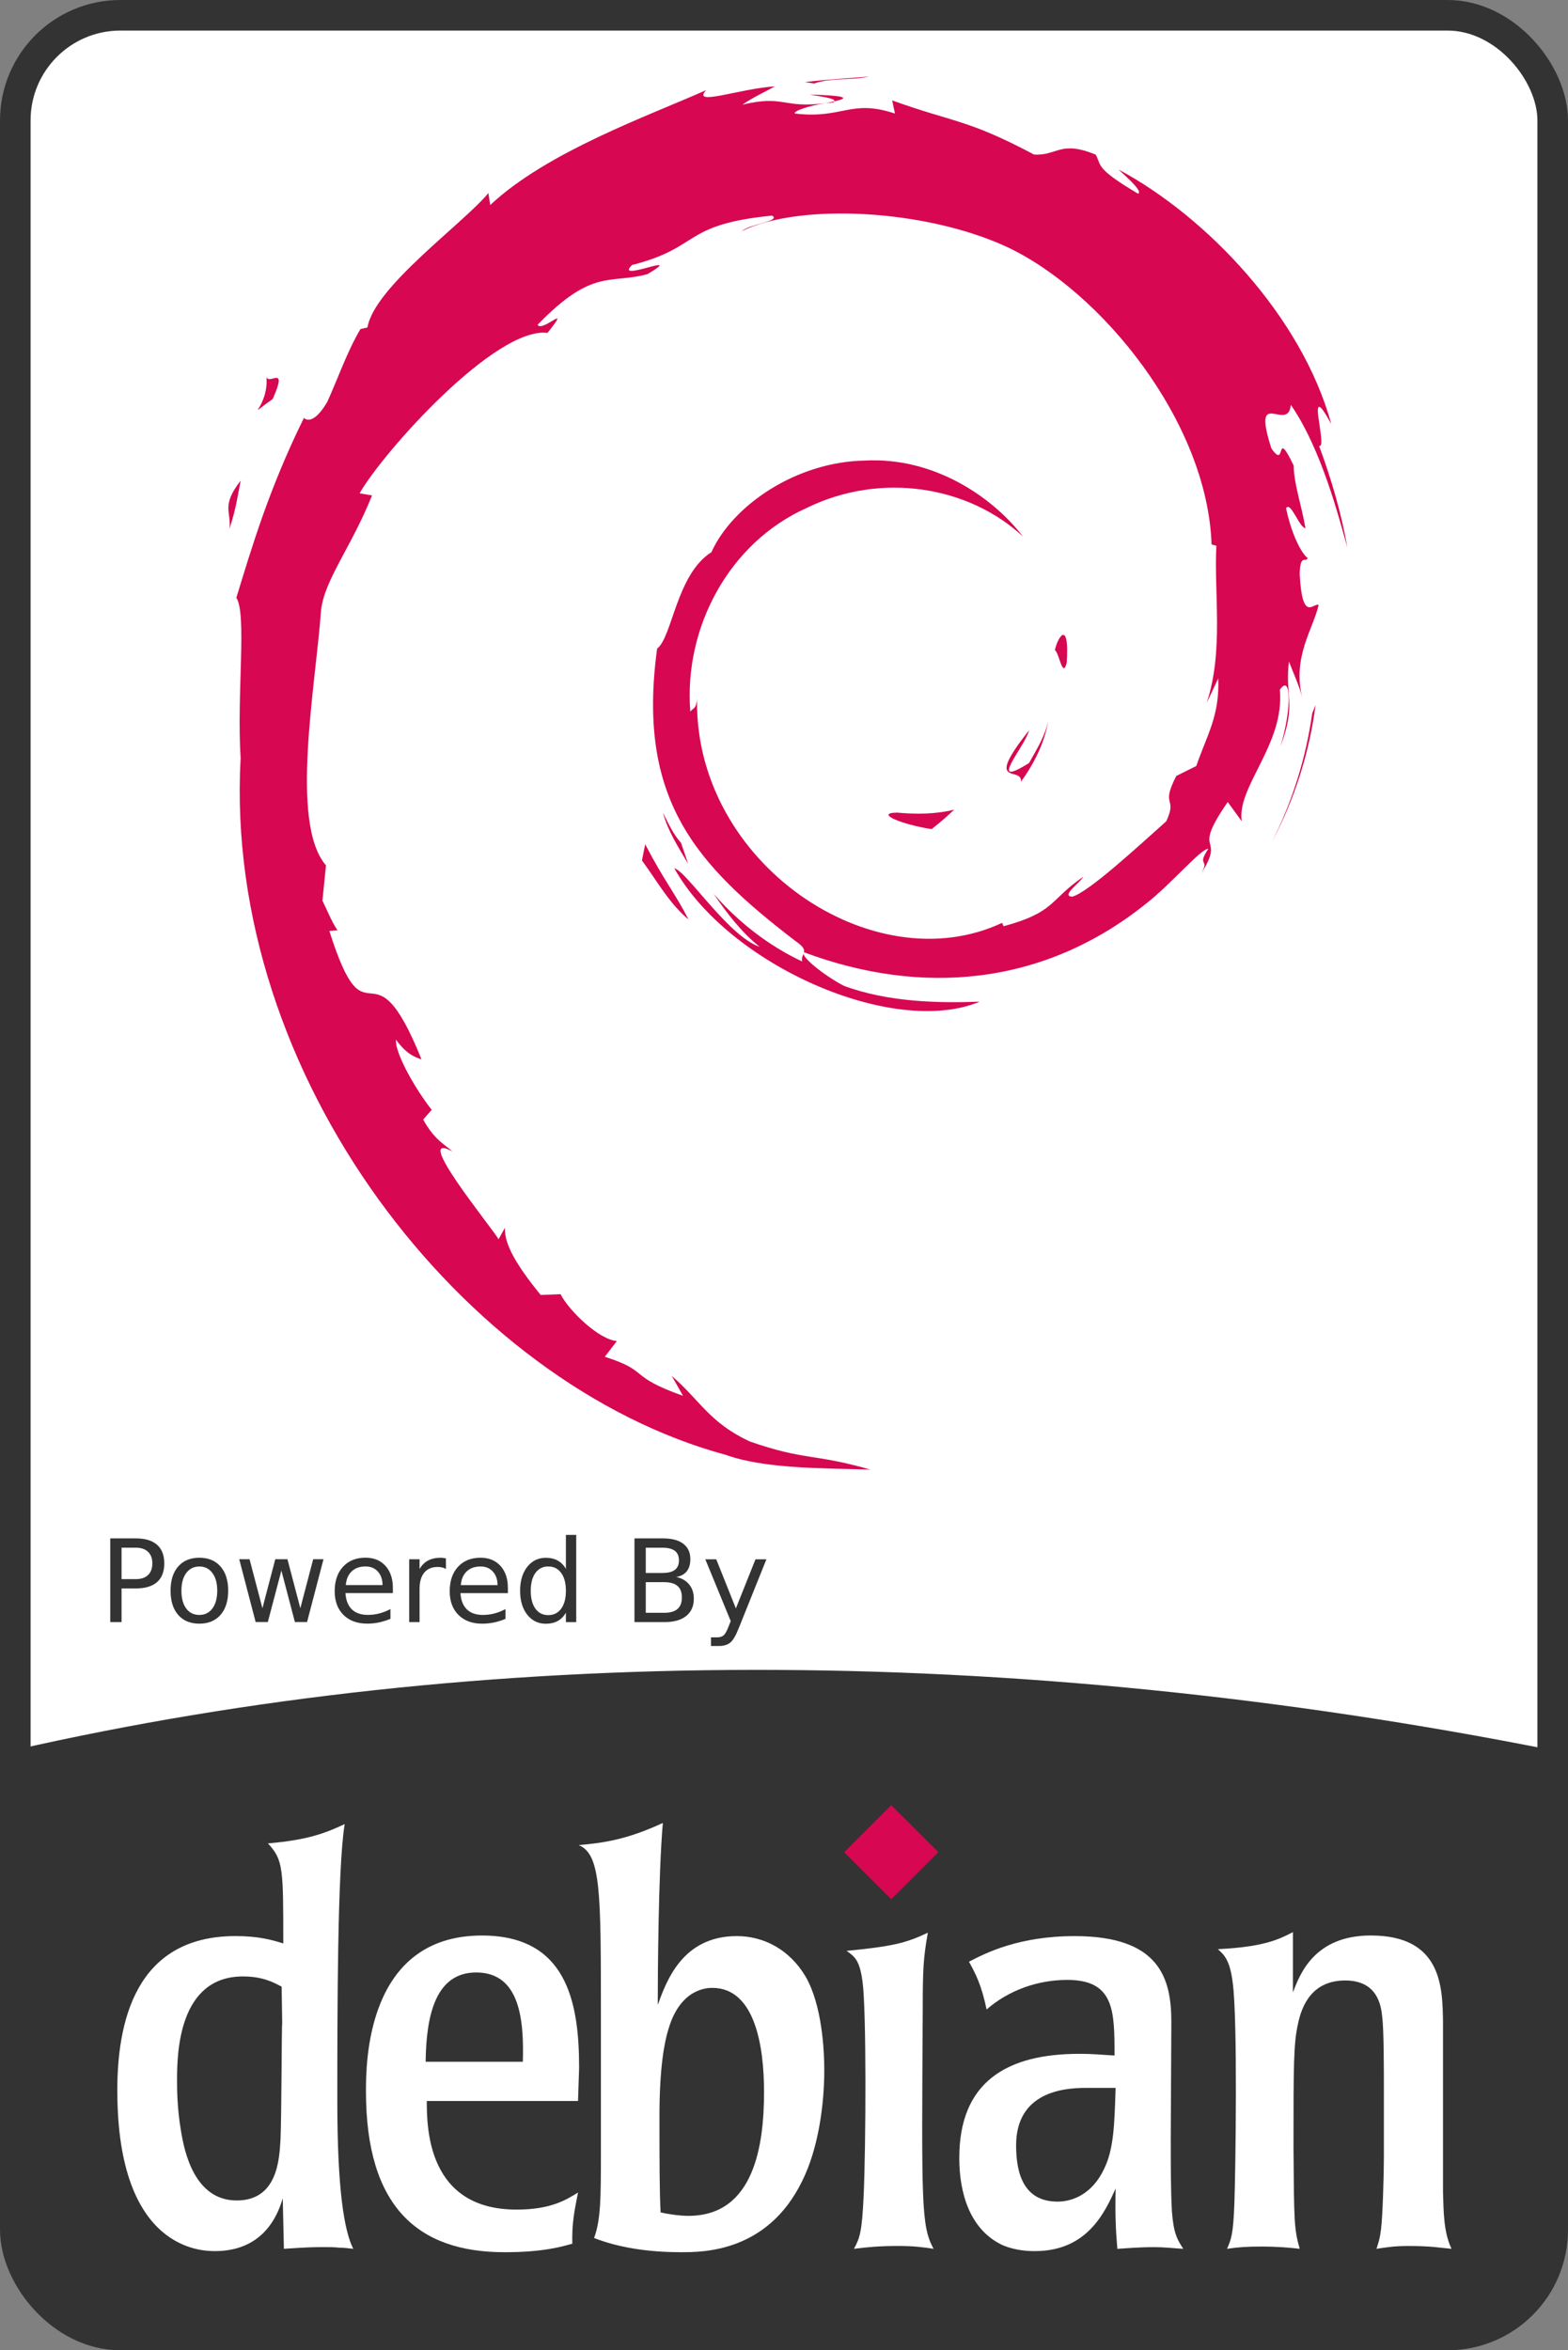<?xml version="1.0" encoding="UTF-8" standalone="no"?>
<!-- Created with Inkscape (http://www.inkscape.org/) -->

<svg
   xmlns:dc="http://purl.org/dc/elements/1.1/"
   xmlns:cc="http://creativecommons.org/ns#"
   xmlns:rdf="http://www.w3.org/1999/02/22-rdf-syntax-ns#"
   xmlns:svg="http://www.w3.org/2000/svg"
   xmlns="http://www.w3.org/2000/svg"
   xmlns:sodipodi="http://sodipodi.sourceforge.net/DTD/sodipodi-0.dtd"
   xmlns:inkscape="http://www.inkscape.org/namespaces/inkscape"
   width="30.542mm"
   height="45.77mm"
   viewBox="0 0 108.218 162.177"
   id="svg8884"
   version="1.1"
   inkscape:version="0.91 r13725"
   sodipodi:docname="debian-sticker.svg"
   inkscape:export-filename="debian-sticker.png"
   inkscape:export-xdpi="300.01099"
   inkscape:export-ydpi="300.01099">
  <rect x="0" y="0" width="108.218" height="162.177" fill="#808080" stroke="none"/>
  <defs
     id="defs8886" />
  <sodipodi:namedview
     id="base"
     pagecolor="#ffffff"
     bordercolor="#666666"
     borderopacity="1.0"
     inkscape:pageopacity="0.0"
     inkscape:pageshadow="2"
     inkscape:zoom="1.979899"
     inkscape:cx="38.253557"
     inkscape:cy="60.809187"
     inkscape:document-units="px"
     inkscape:current-layer="layer1"
     showgrid="false"
     fit-margin-top="0"
     fit-margin-left="0"
     fit-margin-right="0"
     fit-margin-bottom="0"
     inkscape:window-width="1855"
     inkscape:window-height="1056"
     inkscape:window-x="65"
     inkscape:window-y="24"
     inkscape:window-maximized="1" />
  <g
     inkscape:label="Layer 1"
     inkscape:groupmode="layer"
     id="layer1"
     transform="translate(-283.034,-391.274)">
    <g
       transform="translate(-45.099,-794.176)"
       id="g8804">
      <g
         id="g8799">
        <rect
           style="opacity:1;fill:#ffffff;fill-opacity:1;stroke:#333333;stroke-width:2.11;stroke-linecap:round;stroke-linejoin:bevel;stroke-miterlimit:4;stroke-dasharray:none;stroke-dashoffset:0;stroke-opacity:1"
           id="rect5410"
           width="106.108"
           height="160.066"
           x="329.188"
           y="1186.505"
           ry="7.253" />
        <path
           inkscape:connector-curvature="0"
           style="fill:#333333;fill-opacity:1;stroke-width:7;stroke-linecap:round;stroke-linejoin:bevel;stroke-miterlimit:4;stroke-dashoffset:0;stroke-opacity:1"
           d="m 380.141,1300.676 c -17.808,0.017 -34.942,1.88 -50.953,5.52 l 0,33.121 c 0,4.018 3.235,7.253 7.253,7.253 l 91.601,0 c 4.018,0 7.253,-3.235 7.253,-7.253 l 0,-33.093 c -18.751,-3.727 -37.291,-5.565 -55.155,-5.548 z"
           id="rect6381" />
        <path
           inkscape:connector-curvature="0"
           style="font-style:normal;font-weight:normal;font-size:26.284px;font-family:'Bitstream Vera Sans';fill:#333333;fill-opacity:1;stroke:none;stroke-width:1px;stroke-linecap:butt;stroke-linejoin:miter;stroke-opacity:1"
           d="m 336.522,1292.245 0,2.17 0.983,0 c 0.364,0 0.645,-0.094 0.843,-0.282 0.199,-0.188 0.298,-0.457 0.298,-0.805 -1e-5,-0.346 -0.099,-0.613 -0.298,-0.801 -0.199,-0.188 -0.48,-0.282 -0.843,-0.282 l -0.983,0 m -0.781,-0.642 1.764,0 c 0.647,0 1.136,0.147 1.466,0.441 0.333,0.291 0.499,0.72 0.499,1.284 0,0.57 -0.166,1.001 -0.499,1.292 -0.33,0.291 -0.819,0.437 -1.466,0.437 l -0.983,0 0,2.321 -0.781,0 0,-5.776 m 6.151,1.942 c -0.382,0 -0.683,0.15 -0.905,0.449 -0.222,0.297 -0.333,0.704 -0.333,1.222 0,0.518 0.11,0.927 0.329,1.226 0.222,0.297 0.525,0.445 0.909,0.445 0.379,0 0.68,-0.15 0.901,-0.449 0.222,-0.299 0.333,-0.707 0.333,-1.223 0,-0.513 -0.111,-0.919 -0.333,-1.219 -0.222,-0.302 -0.522,-0.453 -0.901,-0.453 m 0,-0.604 c 0.619,0 1.105,0.201 1.459,0.604 0.353,0.402 0.53,0.959 0.53,1.671 0,0.709 -0.177,1.266 -0.53,1.671 -0.353,0.402 -0.84,0.604 -1.459,0.604 -0.622,0 -1.109,-0.201 -1.462,-0.604 -0.351,-0.405 -0.526,-0.962 -0.526,-1.671 0,-0.712 0.175,-1.269 0.526,-1.671 0.353,-0.402 0.841,-0.604 1.462,-0.604 m 2.751,0.104 0.712,0 0.89,3.381 0.886,-3.381 0.84,0 0.89,3.381 0.886,-3.381 0.712,0 -1.134,4.333 -0.84,0 -0.932,-3.551 -0.936,3.551 -0.84,0 -1.134,-4.333 m 10.604,1.988 0,0.348 -3.273,0 c 0.031,0.49 0.178,0.864 0.441,1.122 0.266,0.255 0.634,0.383 1.106,0.383 0.273,0 0.538,-0.034 0.793,-0.101 0.258,-0.067 0.513,-0.168 0.766,-0.302 l 0,0.673 c -0.255,0.108 -0.517,0.191 -0.785,0.248 -0.268,0.057 -0.54,0.085 -0.816,0.085 -0.691,0 -1.239,-0.201 -1.644,-0.604 -0.402,-0.402 -0.604,-0.947 -0.604,-1.633 0,-0.709 0.191,-1.272 0.573,-1.687 0.384,-0.418 0.901,-0.627 1.551,-0.627 0.583,0 1.043,0.188 1.381,0.565 0.34,0.374 0.511,0.883 0.511,1.528 m -0.712,-0.209 c -0.005,-0.39 -0.115,-0.7 -0.329,-0.932 -0.211,-0.232 -0.493,-0.348 -0.843,-0.348 -0.397,0 -0.716,0.112 -0.956,0.337 -0.237,0.224 -0.374,0.54 -0.41,0.948 l 2.538,0 m 4.375,-1.114 c -0.08,-0.046 -0.168,-0.08 -0.263,-0.101 -0.093,-0.023 -0.196,-0.035 -0.309,-0.035 -0.402,0 -0.712,0.132 -0.928,0.395 -0.214,0.261 -0.321,0.636 -0.321,1.126 l 0,2.283 -0.716,0 0,-4.333 0.716,0 0,0.673 c 0.15,-0.263 0.344,-0.458 0.584,-0.584 0.24,-0.129 0.531,-0.194 0.874,-0.194 0.049,0 0.103,0 0.162,0.012 0.059,0.01 0.125,0.014 0.197,0.027 l 0.004,0.731 m 4.275,1.323 0,0.348 -3.273,0 c 0.031,0.49 0.178,0.864 0.441,1.122 0.266,0.255 0.634,0.383 1.106,0.383 0.273,0 0.538,-0.034 0.793,-0.101 0.258,-0.067 0.513,-0.168 0.766,-0.302 l 0,0.673 c -0.255,0.108 -0.517,0.191 -0.785,0.248 -0.268,0.057 -0.54,0.085 -0.816,0.085 -0.691,0 -1.239,-0.201 -1.644,-0.604 -0.402,-0.402 -0.604,-0.947 -0.604,-1.633 0,-0.709 0.191,-1.272 0.573,-1.687 0.384,-0.418 0.901,-0.627 1.551,-0.627 0.583,0 1.043,0.188 1.381,0.565 0.34,0.374 0.511,0.883 0.511,1.528 m -0.712,-0.209 c -0.005,-0.39 -0.115,-0.7 -0.329,-0.932 -0.211,-0.232 -0.493,-0.348 -0.843,-0.348 -0.397,0 -0.716,0.112 -0.956,0.337 -0.237,0.224 -0.374,0.54 -0.41,0.948 l 2.538,0 m 4.716,-1.122 0,-2.344 0.712,0 0,6.02 -0.712,0 0,-0.65 c -0.15,0.258 -0.339,0.45 -0.569,0.576 -0.227,0.124 -0.5,0.186 -0.82,0.186 -0.524,0 -0.95,-0.209 -1.281,-0.627 -0.328,-0.418 -0.491,-0.967 -0.491,-1.648 0,-0.681 0.164,-1.23 0.491,-1.648 0.33,-0.418 0.757,-0.627 1.281,-0.627 0.32,0 0.593,0.063 0.82,0.19 0.23,0.124 0.419,0.315 0.569,0.573 m -2.426,1.513 c 0,0.524 0.107,0.935 0.321,1.234 0.217,0.297 0.513,0.445 0.89,0.445 0.377,0 0.673,-0.148 0.89,-0.445 0.217,-0.299 0.325,-0.711 0.325,-1.234 0,-0.524 -0.108,-0.934 -0.325,-1.23 -0.217,-0.299 -0.513,-0.449 -0.89,-0.449 -0.377,0 -0.673,0.15 -0.89,0.449 -0.214,0.297 -0.321,0.707 -0.321,1.23 m 7.939,-0.596 0,2.116 1.253,0 c 0.42,0 0.731,-0.086 0.932,-0.259 0.204,-0.175 0.306,-0.442 0.306,-0.801 0,-0.361 -0.102,-0.627 -0.306,-0.797 -0.201,-0.173 -0.512,-0.259 -0.932,-0.259 l -1.253,0 m 0,-2.375 0,1.741 1.157,0 c 0.382,10e-5 0.665,-0.071 0.851,-0.213 0.188,-0.144 0.282,-0.364 0.282,-0.658 0,-0.291 -0.094,-0.509 -0.282,-0.654 -0.186,-0.144 -0.469,-0.217 -0.851,-0.217 l -1.157,0 m -0.781,-0.642 1.996,0 c 0.596,0 1.055,0.124 1.377,0.371 0.322,0.248 0.484,0.6 0.484,1.056 -10e-6,0.353 -0.083,0.634 -0.248,0.843 -0.165,0.209 -0.408,0.339 -0.727,0.391 0.384,0.082 0.682,0.255 0.894,0.518 0.214,0.261 0.321,0.587 0.321,0.979 -1e-5,0.516 -0.175,0.914 -0.526,1.195 -0.351,0.281 -0.85,0.422 -1.497,0.422 l -2.074,0 0,-5.776 m 7.204,6.178 c -0.201,0.516 -0.397,0.852 -0.588,1.01 -0.191,0.157 -0.446,0.236 -0.766,0.236 l -0.569,0 0,-0.596 0.418,0 c 0.196,0 0.348,-0.046 0.457,-0.139 0.108,-0.093 0.228,-0.312 0.36,-0.658 l 0.128,-0.325 -1.753,-4.263 0.754,0 1.354,3.389 1.354,-3.389 0.754,0 -1.903,4.735"
           id="text4436" />
      </g>
      <g
         transform="matrix(1.129,0,0,1.129,-50.346,-168.87)"
         id="g8790">
        <path
           style="overflow:visible;fill:#ffffff;fill-opacity:1"
           id="path33"
           d="m 352.483,1323.258 c -0.034,0.035 -0.034,5.629 -0.103,7.089 -0.069,1.18 -0.174,3.717 -2.676,3.717 -2.572,0 -3.197,-2.954 -3.405,-4.239 -0.243,-1.425 -0.243,-2.608 -0.243,-3.127 0,-1.669 0.104,-6.327 4.031,-6.327 1.182,0 1.842,0.349 2.363,0.625 l 0.034,2.26 z m -10.077,4.101 c 0,9.799 5.213,9.799 5.977,9.799 2.155,0 3.545,-1.182 4.135,-3.232 l 0.07,3.092 c 0.661,-0.035 1.321,-0.104 2.398,-0.104 0.382,0 0.694,0 0.973,0.035 0.278,0 0.556,0.034 0.868,0.069 -0.556,-1.111 -0.973,-3.613 -0.973,-9.036 0,-5.282 0,-14.212 0.451,-16.923 -1.25,0.592 -2.329,0.974 -4.692,1.182 0.938,1.008 0.938,1.529 0.938,6.115 -0.659,-0.208 -1.494,-0.452 -2.919,-0.452 -6.22,8e-4 -7.228,5.422 -7.228,9.455"
           inkscape:connector-curvature="0" />
        <path
           style="overflow:visible;fill:#ffffff;fill-opacity:1"
           id="path35"
           d="m 361.253,1325.585 c 0.035,-2.884 0.626,-5.456 3.093,-5.456 2.711,0 2.918,2.988 2.849,5.456 l -5.942,0 z m 9.382,0.349 c 0,-4.066 -0.799,-8.063 -5.942,-8.063 -7.088,0 -7.088,7.856 -7.088,9.522 0,7.054 3.162,9.834 8.479,9.834 2.362,0 3.51,-0.346 4.135,-0.521 -0.035,-1.251 0.139,-2.05 0.349,-3.127 -0.731,0.453 -1.669,1.043 -3.754,1.043 -5.421,0 -5.491,-4.936 -5.491,-6.638 l 9.245,0 0.068,-2.049"
           inkscape:connector-curvature="0" />
        <path
           style="overflow:visible;fill:#ffffff;fill-opacity:1"
           id="path37"
           d="m 381.94,1327.428 c 0,3.232 -0.59,7.576 -4.621,7.576 -0.556,0 -1.251,-0.106 -1.702,-0.209 -0.07,-1.251 -0.07,-3.406 -0.07,-5.907 0,-2.989 0.312,-4.551 0.556,-5.317 0.729,-2.467 2.362,-2.5 2.674,-2.5 2.641,0 3.163,3.648 3.163,6.358 z m -9.973,3.788 c 0,2.572 0,4.031 -0.417,5.142 1.425,0.556 3.196,0.868 5.317,0.868 1.355,0 5.282,0 7.401,-4.343 1.008,-2.016 1.355,-4.727 1.355,-6.777 0,-1.251 -0.139,-3.996 -1.147,-5.734 -0.972,-1.632 -2.536,-2.466 -4.203,-2.466 -3.337,0 -4.309,2.78 -4.83,4.205 0,-1.772 0.034,-7.958 0.311,-11.12 -2.258,1.043 -3.649,1.216 -5.142,1.355 1.355,0.555 1.355,2.85 1.355,10.322 l 0,8.548"
           inkscape:connector-curvature="0" />
        <path
           style="overflow:visible;fill:#ffffff;fill-opacity:1"
           id="path39"
           d="m 392.304,1337.019 c -0.696,-0.104 -1.183,-0.174 -2.191,-0.174 -1.11,0 -1.876,0.071 -2.674,0.174 0.347,-0.661 0.486,-0.974 0.59,-3.232 0.139,-3.094 0.174,-11.365 -0.069,-13.102 -0.174,-1.321 -0.486,-1.529 -0.973,-1.876 2.849,-0.278 3.648,-0.486 4.968,-1.111 -0.277,1.528 -0.313,2.294 -0.313,4.621 -0.068,11.991 -0.103,13.276 0.662,14.7"
           inkscape:connector-curvature="0" />
        <path
           style="overflow:visible;fill:#ffffff;fill-opacity:1"
           id="path41"
           d="m 403.432,1327.183 c -0.069,2.19 -0.104,3.719 -0.696,4.935 -0.73,1.564 -1.945,2.016 -2.849,2.016 -2.087,0 -2.537,-1.737 -2.537,-3.439 0,-3.266 2.92,-3.511 4.239,-3.511 l 1.843,0 z m -9.557,4.276 c 0,2.19 0.661,4.378 2.608,5.317 0.868,0.383 1.737,0.383 2.016,0.383 3.198,0 4.274,-2.364 4.935,-3.823 -0.035,1.529 0,2.466 0.104,3.684 0.625,-0.035 1.251,-0.104 2.294,-0.104 0.59,0 1.147,0.069 1.737,0.104 -0.382,-0.59 -0.59,-0.939 -0.696,-2.294 -0.069,-1.32 -0.069,-2.641 -0.069,-4.482 l 0.035,-7.089 c 0,-2.642 -0.696,-5.248 -5.909,-5.248 -3.439,0 -5.454,1.043 -6.462,1.564 0.418,0.765 0.765,1.423 1.077,2.92 1.357,-1.182 3.129,-1.807 4.935,-1.807 2.886,0 2.886,1.912 2.886,4.621 -0.661,-0.034 -1.217,-0.103 -2.156,-0.103 -4.415,8e-4 -7.334,1.701 -7.334,6.359"
           inkscape:connector-curvature="0" />
        <path
           style="overflow:visible;fill:#ffffff;fill-opacity:1"
           id="path43"
           d="m 423.448,1333.579 c 0.035,1.182 0.035,2.433 0.521,3.441 -0.766,-0.069 -1.217,-0.174 -2.641,-0.174 -0.835,0 -1.286,0.071 -1.947,0.174 0.138,-0.451 0.209,-0.625 0.278,-1.217 0.104,-0.798 0.174,-3.474 0.174,-4.413 l 0,-3.753 c 0,-1.633 0,-3.997 -0.106,-4.83 -0.069,-0.59 -0.241,-2.188 -2.259,-2.188 -1.981,0 -2.641,1.459 -2.884,2.64 -0.277,1.216 -0.277,2.537 -0.277,7.679 0.034,4.449 0.034,4.864 0.381,6.081 -0.59,-0.069 -1.32,-0.138 -2.362,-0.138 -0.835,0 -1.39,0.034 -2.084,0.138 0.243,-0.556 0.382,-0.835 0.451,-2.78 0.07,-1.912 0.209,-11.295 -0.106,-13.518 -0.172,-1.357 -0.521,-1.669 -0.902,-2.016 2.815,-0.14 3.717,-0.592 4.587,-1.042 l 0,3.682 c 0.416,-1.079 1.285,-3.476 4.761,-3.476 4.344,0 4.378,3.163 4.413,5.247 l 0,10.463"
           inkscape:connector-curvature="0" />
        <path
           style="overflow:visible;fill:#d70751"
           id="path45"
           d="m 392.597,1312.779 -2.878,2.877 -2.877,-2.877 2.877,-2.877 2.878,2.877"
           inkscape:connector-curvature="0" />
      </g>
      <g
         transform="matrix(1.066,0,0,1.066,1025.63,1.853)"
         id="g8776">
        <path
           style="fill:#d70751"
           inkscape:connector-curvature="0"
           d="m -596.229,1162.917 c -1.494,0.02 0.281,0.768 2.232,1.069 0.541,-0.422 1.027,-0.846 1.463,-1.26 -1.213,0.297 -2.449,0.304 -3.695,0.191"
           id="path8692" />
        <path
           style="fill:#d70751"
           inkscape:connector-curvature="0"
           d="m -588.212,1160.918 c 0.893,-1.229 1.541,-2.573 1.77,-3.963 -0.201,0.99 -0.736,1.845 -1.244,2.749 -2.793,1.759 -0.264,-1.044 -0.002,-2.111 -3.002,3.783 -0.414,2.268 -0.524,3.325"
           id="path8694" />
        <path
           style="fill:#d70751"
           inkscape:connector-curvature="0"
           d="m -585.249,1153.214 c 0.182,-2.691 -0.529,-1.839 -0.768,-0.814 0.278,0.146 0.499,1.898 0.768,0.814"
           id="path8696" />
        <path
           style="fill:#d70751"
           inkscape:connector-curvature="0"
           d="m -601.897,1116.436 c 0.798,0.142 1.724,0.252 1.591,0.443 0.876,-0.193 1.073,-0.367 -1.591,-0.443"
           id="path8698" />
        <path
           style="fill:#d70751"
           inkscape:connector-curvature="0"
           d="m -600.305,1116.879 -0.561,0.117 0.523,-0.048 0.038,-0.069"
           id="path8700" />
        <path
           style="fill:#d70751"
           inkscape:connector-curvature="0"
           d="m -575.437,1154.234 c 0.09,2.416 -0.705,3.59 -1.424,5.666 l -1.293,0.643 c -1.057,2.054 0.105,1.304 -0.652,2.937 -1.652,1.467 -5.006,4.589 -6.08,4.875 -0.785,-0.017 0.531,-0.926 0.703,-1.281 -2.209,1.516 -1.773,2.276 -5.152,3.199 l -0.098,-0.221 c -8.33,3.92 -19.902,-3.847 -19.75,-14.443 -0.088,0.672 -0.253,0.504 -0.437,0.774 -0.43,-5.451 2.518,-10.926 7.49,-13.165 4.863,-2.406 10.564,-1.42 14.045,1.829 -1.912,-2.506 -5.721,-5.163 -10.232,-4.917 -4.421,0.072 -8.558,2.881 -9.938,5.932 -2.264,1.425 -2.528,5.496 -3.514,6.242 -1.329,9.76 2.497,13.975 8.97,18.936 1.016,0.686 0.286,0.791 0.422,1.313 -2.15,-1.006 -4.118,-2.526 -5.738,-4.387 0.86,1.257 1.787,2.479 2.986,3.439 -2.029,-0.685 -4.738,-4.913 -5.527,-5.085 3.495,6.258 14.178,10.975 19.775,8.634 -2.59,0.096 -5.879,0.053 -8.787,-1.022 -1.225,-0.629 -2.884,-1.93 -2.587,-2.173 7.636,2.851 15.522,2.158 22.128,-3.137 1.682,-1.31 3.518,-3.537 4.049,-3.567 -0.799,1.202 0.137,0.578 -0.477,1.639 1.672,-2.701 -0.729,-1.1 1.73,-4.664 l 0.908,1.25 c -0.34,-2.244 2.785,-4.966 2.467,-8.512 0.717,-1.084 0.799,1.168 0.039,3.662 1.055,-2.767 0.279,-3.212 0.549,-5.496 0.291,0.768 0.678,1.583 0.875,2.394 -0.688,-2.675 0.703,-4.503 1.049,-6.058 -0.342,-0.15 -1.061,1.182 -1.227,-1.976 0.025,-1.372 0.383,-0.719 0.52,-1.057 -0.268,-0.155 -0.975,-1.207 -1.404,-3.224 0.309,-0.475 0.832,1.229 1.256,1.298 -0.273,-1.603 -0.742,-2.826 -0.762,-4.057 -1.24,-2.59 -0.439,0.346 -1.443,-1.112 -1.32,-4.114 1.094,-0.955 1.258,-2.823 1.998,2.895 3.137,7.385 3.662,9.244 -0.4,-2.267 -1.045,-4.464 -1.834,-6.589 0.609,0.257 -0.979,-4.663 0.791,-1.405 -1.889,-6.945 -8.078,-13.435 -13.773,-16.479 0.695,0.637 1.574,1.437 1.26,1.563 -2.834,-1.685 -2.336,-1.818 -2.742,-2.53 -2.305,-0.939 -2.459,0.077 -3.984,0 -4.35,-2.308 -5.188,-2.063 -9.191,-3.507 l 0.182,0.852 c -2.881,-0.96 -3.357,0.362 -6.47,0 -0.189,-0.147 0.998,-0.536 1.976,-0.677 -2.786,0.368 -2.656,-0.55 -5.382,0.101 0.671,-0.471 1.383,-0.784 2.099,-1.184 -2.271,0.138 -5.424,1.322 -4.451,0.244 -3.705,1.654 -10.286,3.975 -13.979,7.438 l -0.116,-0.776 c -1.692,2.031 -7.379,6.066 -7.832,8.699 l -0.453,0.105 c -0.879,1.491 -1.45,3.18 -2.148,4.713 -1.151,1.963 -1.688,0.756 -1.524,1.064 -2.265,4.592 -3.392,8.45 -4.363,11.616 0.692,1.035 0.017,6.232 0.278,10.391 -1.136,20.544 14.418,40.488 31.419,45.092 2.492,0.893 6.197,0.861 9.349,0.949 -3.718,-1.064 -4.198,-0.563 -7.822,-1.826 -2.613,-1.232 -3.185,-2.637 -5.037,-4.244 l 0.733,1.295 c -3.63,-1.285 -2.111,-1.59 -5.065,-2.525 l 0.783,-1.021 c -1.177,-0.09 -3.117,-1.982 -3.647,-3.033 l -1.288,0.051 c -1.546,-1.906 -2.371,-3.283 -2.31,-4.35 l -0.416,0.742 c -0.471,-0.809 -5.691,-7.158 -2.983,-5.68 -0.503,-0.458 -1.172,-0.747 -1.897,-2.066 l 0.551,-0.629 c -1.301,-1.677 -2.398,-3.826 -2.314,-4.542 0.695,0.938 1.177,1.114 1.655,1.275 -3.291,-8.164 -3.476,-0.449 -5.967,-8.31 l 0.526,-0.042 c -0.403,-0.611 -0.65,-1.27 -0.974,-1.919 l 0.23,-2.285 c -2.368,-2.736 -0.662,-11.645 -0.319,-16.53 0.235,-1.986 1.977,-4.101 3.3,-7.418 l -0.806,-0.138 c 1.542,-2.688 8.802,-10.799 12.166,-10.383 1.629,-2.046 -0.324,-0.01 -0.643,-0.522 3.579,-3.703 4.704,-2.616 7.119,-3.283 2.603,-1.545 -2.235,0.604 -1.001,-0.589 4.503,-1.149 3.19,-2.614 9.063,-3.197 0.62,0.352 -1.437,0.544 -1.953,1.001 3.75,-1.836 11.869,-1.417 17.145,1.018 6.117,2.861 12.994,11.314 13.266,19.267 l 0.309,0.083 c -0.156,3.162 0.484,6.819 -0.627,10.177 l 0.751,-1.591"
           id="path8702" />
        <path
           style="fill:#d70751"
           inkscape:connector-curvature="0"
           d="m -612.54,1164.967 -0.211,1.047 c 0.983,1.335 1.763,2.781 3.016,3.821 -0.902,-1.759 -1.571,-2.486 -2.805,-4.868"
           id="path8704" />
        <path
           style="fill:#d70751"
           inkscape:connector-curvature="0"
           d="m -610.219,1164.877 c -0.52,-0.576 -0.826,-1.268 -1.172,-1.956 0.33,1.211 1.006,2.252 1.633,3.312 l -0.461,-1.356"
           id="path8706" />
        <path
           style="fill:#d70751"
           inkscape:connector-curvature="0"
           d="m -569.136,1155.947 -0.219,0.552 c -0.402,2.858 -1.273,5.686 -2.605,8.309 1.472,-2.767 2.421,-5.794 2.824,-8.861"
           id="path8708" />
        <path
           style="fill:#d70751"
           inkscape:connector-curvature="0"
           d="m -601.6,1115.719 c 1.009,-0.369 2.482,-0.203 3.556,-0.446 -1.398,0.117 -2.789,0.187 -4.162,0.362 l 0.606,0.084"
           id="path8710" />
        <path
           style="fill:#d70751"
           inkscape:connector-curvature="0"
           d="m -637.07,1134.581 c 0.233,2.154 -1.62,2.991 0.41,1.569 1.09,-2.454 -0.424,-0.677 -0.41,-1.569"
           id="path8712" />
        <path
           style="fill:#d70751"
           inkscape:connector-curvature="0"
           d="m -639.458,1144.554 c 0.469,-1.437 0.553,-2.299 0.732,-3.132 -1.293,1.654 -0.596,2.007 -0.732,3.132"
           id="path8714" />
      </g>
    </g>
  </g>
</svg>
